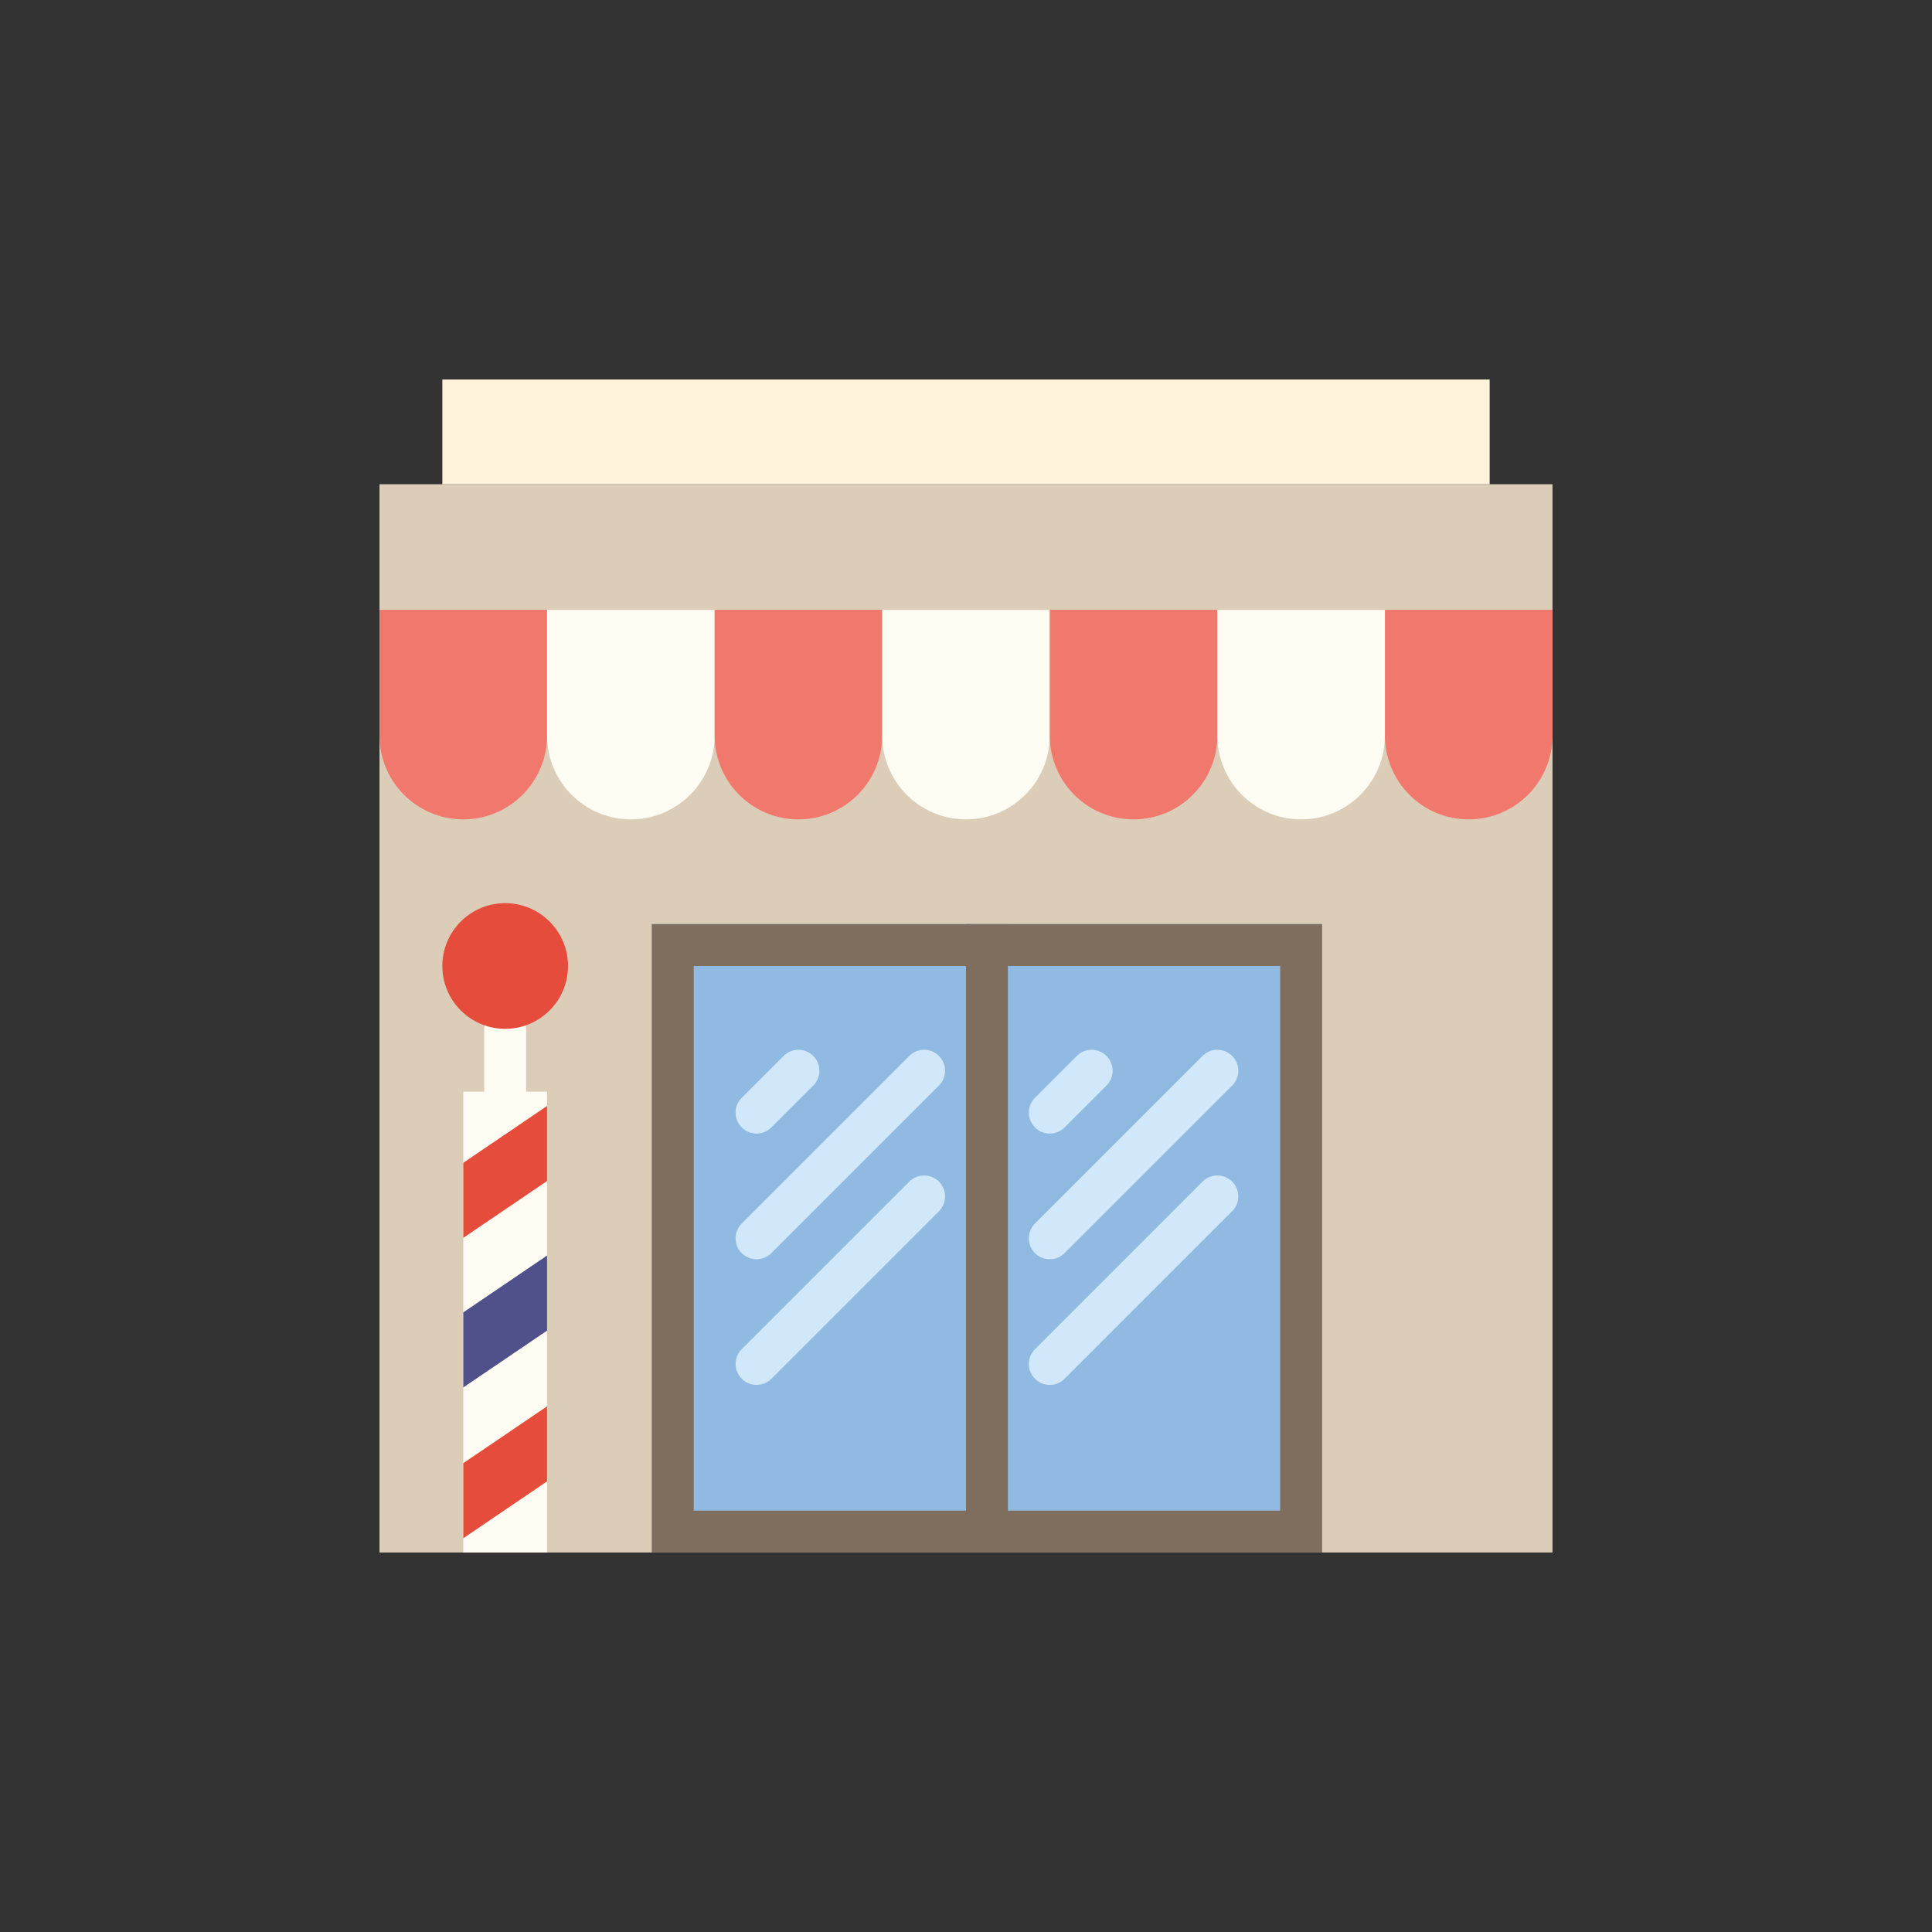 <?xml version="1.0" encoding="utf-8"?>
<!-- Generator: Adobe Illustrator 16.0.0, SVG Export Plug-In . SVG Version: 6.00 Build 0)  -->
<!DOCTYPE svg PUBLIC "-//W3C//DTD SVG 1.1//EN" "http://www.w3.org/Graphics/SVG/1.1/DTD/svg11.dtd">
<svg version="1.1" id="Capa_1" xmlns="http://www.w3.org/2000/svg" xmlns:xlink="http://www.w3.org/1999/xlink" x="0px" y="0px"
	 width="350px" height="350px" viewBox="0 0 350 350" enable-background="new 0 0 350 350" xml:space="preserve">
<rect x="0" y="0" width="350" height="350" fill="#333333" stroke="none"/>
<g>
	<rect x="68.75" y="110.491" fill="#DBCDB8" width="212.5" height="170.759"/>
	<rect x="68.75" y="87.723" fill="#DBCDB8" width="212.5" height="22.768"/>
	<rect x="80.134" y="68.75" fill="#FFF2DB" width="189.732" height="18.973"/>
	<path fill="#F1786C" d="M83.929,148.438L83.929,148.438c-8.382,0-15.179-6.796-15.179-15.179v-22.768h30.357v22.768
		C99.107,141.641,92.311,148.438,83.929,148.438z"/>
	<path fill="#FFFCF4" d="M114.286,148.438L114.286,148.438c-8.382,0-15.179-6.796-15.179-15.179v-22.768h30.357v22.768
		C129.464,141.641,122.668,148.438,114.286,148.438z"/>
	<path fill="#F1786C" d="M144.643,148.438L144.643,148.438c-8.382,0-15.179-6.796-15.179-15.179v-22.768h30.357v22.768
		C159.821,141.641,153.025,148.438,144.643,148.438z"/>
	<path fill="#FFFCF4" d="M175,148.438L175,148.438c-8.382,0-15.179-6.796-15.179-15.179v-22.768h30.357v22.768
		C190.179,141.641,183.383,148.438,175,148.438z"/>
	<path fill="#F1786C" d="M205.357,148.438L205.357,148.438c-8.383,0-15.179-6.796-15.179-15.179v-22.768h30.357v22.768
		C220.536,141.641,213.74,148.438,205.357,148.438z"/>
	<path fill="#FFFCF4" d="M235.714,148.438L235.714,148.438c-8.382,0-15.178-6.796-15.178-15.179v-22.768h30.356v22.768
		C250.893,141.641,244.097,148.438,235.714,148.438z"/>
	<path fill="#F1786C" d="M266.071,148.438L266.071,148.438c-8.383,0-15.179-6.796-15.179-15.179v-22.768h30.357v22.768
		C281.25,141.641,274.454,148.438,266.071,148.438z"/>
	<g>
		<rect x="118.081" y="167.411" fill="#90BAE1" width="64.508" height="113.839"/>
		<path fill="#7F6E5D" d="M175,175v98.661h-49.331V175H175 M182.589,167.411h-64.508V281.25h64.508V167.411L182.589,167.411z"/>
	</g>
	<g>
		<rect x="175" y="167.411" fill="#90BAE1" width="64.509" height="113.839"/>
		<path fill="#7F6E5D" d="M231.92,175v98.661h-49.331V175H231.92 M239.509,167.411H175V281.25h64.509V167.411L239.509,167.411z"/>
	</g>
	<path fill="#D0E8F9" d="M190.179,205.357c-0.972,0-1.943-0.372-2.683-1.112c-1.484-1.483-1.484-3.882,0-5.365l7.589-7.59
		c1.484-1.483,3.882-1.483,5.366,0c1.483,1.484,1.483,3.882,0,5.366l-7.59,7.589C192.121,204.985,191.149,205.357,190.179,205.357z"
		/>
	<path fill="#D0E8F9" d="M190.179,228.125c-0.972,0-1.943-0.372-2.683-1.111c-1.484-1.484-1.484-3.882,0-5.366l30.356-30.357
		c1.484-1.483,3.882-1.483,5.366,0c1.483,1.484,1.483,3.882,0,5.366l-30.357,30.357
		C192.121,227.753,191.149,228.125,190.179,228.125z"/>
	<path fill="#D0E8F9" d="M190.179,250.893c-0.972,0-1.943-0.371-2.683-1.111c-1.484-1.484-1.484-3.882,0-5.366l30.356-30.356
		c1.484-1.484,3.882-1.484,5.366,0c1.483,1.483,1.483,3.881,0,5.365l-30.357,30.357
		C192.121,250.521,191.149,250.893,190.179,250.893z"/>
	<path fill="#D0E8F9" d="M137.054,205.357c-0.972,0-1.943-0.372-2.683-1.112c-1.483-1.483-1.483-3.882,0-5.365l7.589-7.59
		c1.484-1.483,3.882-1.483,5.366,0c1.483,1.484,1.483,3.882,0,5.366l-7.589,7.589C138.997,204.985,138.025,205.357,137.054,205.357z
		"/>
	<path fill="#D0E8F9" d="M137.054,228.125c-0.972,0-1.943-0.372-2.683-1.111c-1.483-1.484-1.483-3.882,0-5.366l30.357-30.357
		c1.484-1.483,3.882-1.483,5.366,0c1.483,1.484,1.483,3.882,0,5.366l-30.357,30.357
		C138.997,227.753,138.025,228.125,137.054,228.125z"/>
	<path fill="#D0E8F9" d="M137.054,250.893c-0.972,0-1.943-0.371-2.683-1.111c-1.483-1.484-1.483-3.882,0-5.366l30.357-30.356
		c1.484-1.484,3.882-1.484,5.366,0c1.483,1.483,1.483,3.881,0,5.365l-30.357,30.357
		C138.997,250.521,138.025,250.893,137.054,250.893z"/>
	<path fill="#FFFCF4" d="M91.518,201.563c-2.099,0-3.795-1.696-3.795-3.795v-11.384c0-2.099,1.696-3.795,3.795-3.795
		c2.098,0,3.794,1.696,3.794,3.795v11.384C95.313,199.866,93.616,201.563,91.518,201.563z"/>
	<circle fill="#E64C3C" cx="91.518" cy="175" r="11.384"/>
	<rect x="83.929" y="197.768" fill="#FFFCF4" width="15.178" height="83.482"/>
	<polygon fill="#E64C3C" points="99.107,200.352 83.929,210.654 83.929,224.251 99.107,213.952 	"/>
	<polygon fill="#50508A" points="99.107,227.453 83.929,237.752 83.929,251.352 99.107,241.054 	"/>
	<polygon fill="#E64C3C" points="99.107,254.767 83.929,265.065 83.929,278.666 99.107,268.367 	"/>
</g>
</svg>
